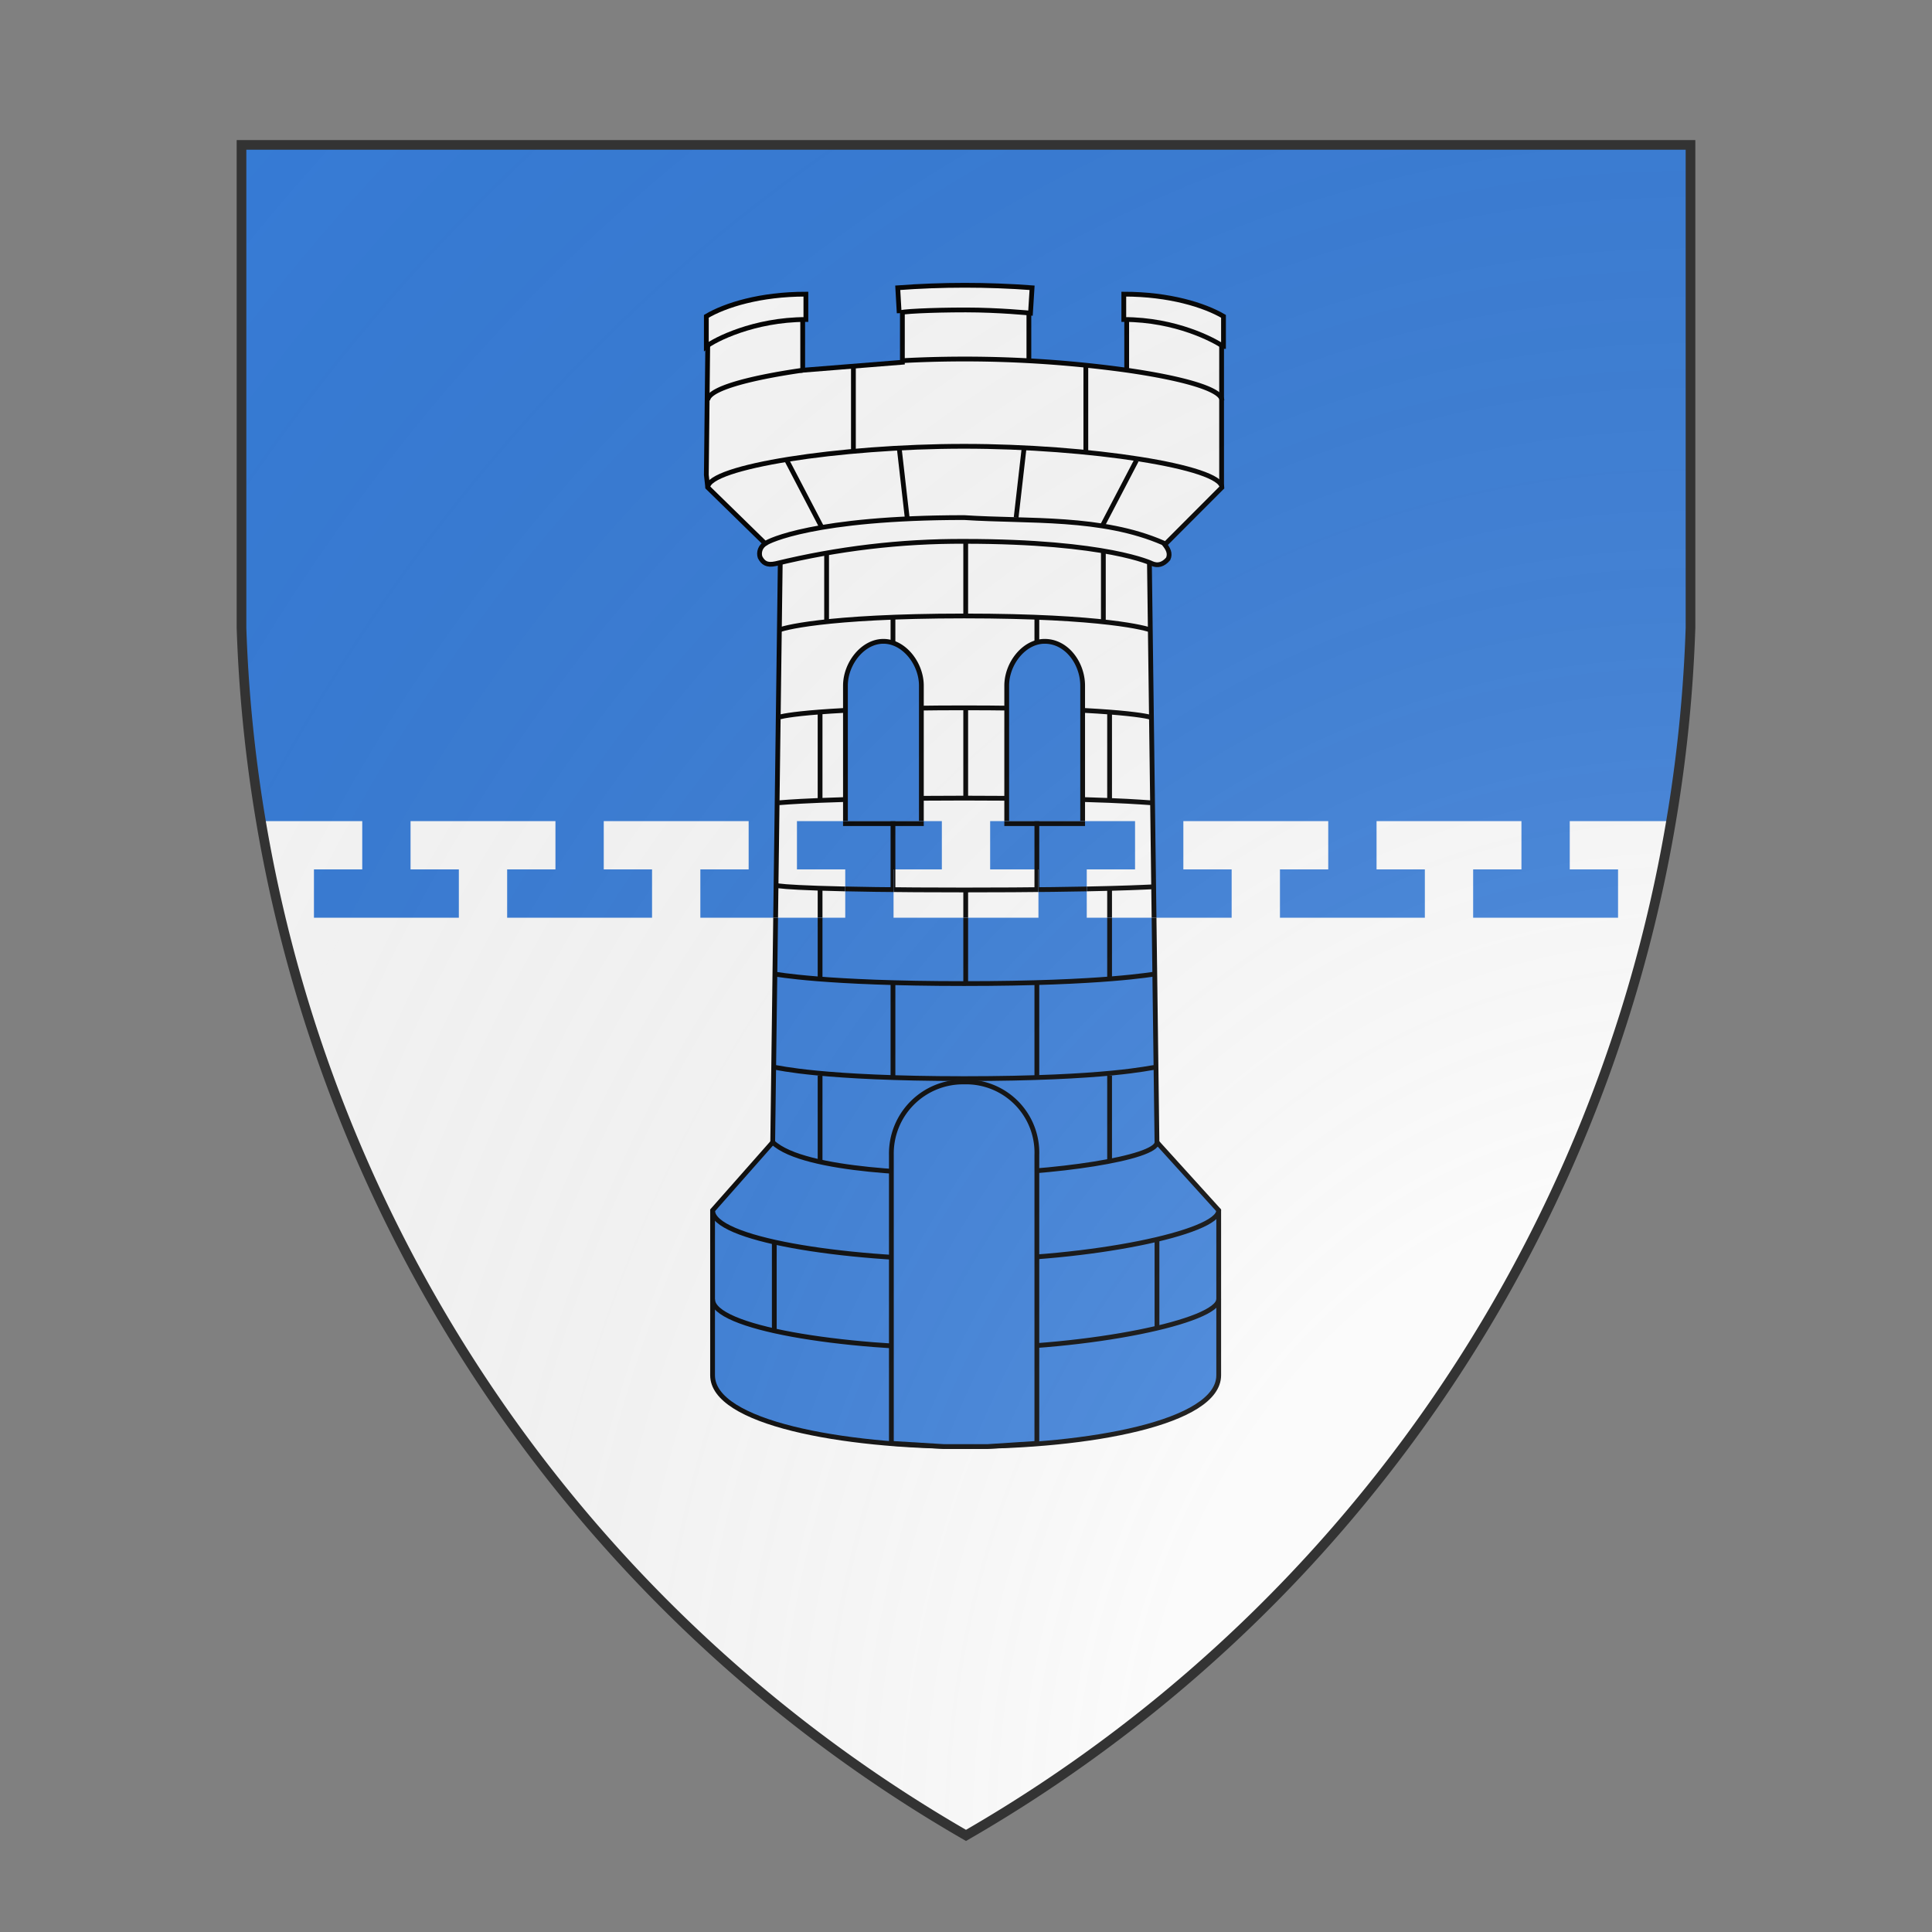 <svg id="coaworld_burg_96_burg_96_s0" width="500" height="500" viewBox="0 10 200 200" xmlns="http://www.w3.org/2000/svg" xmlns:x="http://www.w3.org/1999/xlink"><rect x="0" y="10" width="200" height="200" fill="#808080" stroke="none"/><defs><clipPath id="heater_coaworld_burg_96_burg_96_s0"><path d="m25,25 h150 v50 a150,150,0,0,1,-75,125 a150,150,0,0,1,-75,-125 z"/></clipPath><clipPath id="divisionClip_coaworld_burg_96_burg_96_s0"><path d="m 0,115 v -10 h 7.5 v -5 h -5 v -5 h 15 v 5 h -5 v 5 h 7.5h 7.5 v -5 h -5 v -5 h 15 v 5 h -5 v 5 h 7.5h 7.5 v -5 h -5 v -5 h 15 v 5 h -5 v 5 h 7.5h 7.5 v -5 h -5 v -5 h 15 v 5 h -5 v 5 h 7.5h 7.5 v -5 h -5 v -5 h 15 v 5 h -5 v 5 h 7.5h 7.5 v -5 h -5 v -5 h 15 v 5 h -5 v 5 h 7.5h 7.5 v -5 h -5 v -5 h 15 v 5 h -5 v 5 h 7.5h 7.5 v -5 h -5 v -5 h 15 v 5 h -5 v 5 h 7.5h 7.5 v -5 h -5 v -5 h 15 v 5 h -5 v 5 h 7.5h 7.5 v -5 h -5 v -5 h 15 v 5 h -5 v 5 h 7.5 v 10 V200 H0 Z"/></clipPath><g id="tower_coaworld_burg_96_burg_96_s0" stroke-width=".33"><path d="m113.18 118.83 4.26 4.7v11.38c0 3.28-8.95 4.92-17.46 4.92s-17.47-1.64-17.47-4.92v-11.38l4.15-4.7h26.52z"/><path d="m87.2 77.36-.54 41.47c2.18 2.08 11.13 2.18 13.32 2.18 6 0 13.2-1.09 13.2-2.18l-.54-41.47m-8.3-12.47v-4.15l-8.73-.11V65l-6.88.55v-4.27c-3.82.55-6.55 1.31-6.55 2.19l-.1 9.3.08.73c11.35-1.31 24.23-1.86 35.48.03V63.36c0-.77-2.73-1.54-6.55-2.08v4.26"/><path d="M82.08 63.9v-2.07c1.3-.77 3.7-1.53 6.87-1.53v1.75c-3.6 0-6.33 1.42-6.87 1.86zm35.58 9.74c0-1.42-9.17-2.84-17.8-2.84s-17.68 1.42-17.68 2.84l4.37 4.27c0-.77 6.22-1.75 13.43-1.75s13.42 1.31 13.42 1.75z"/><path d="M113.95 78.57c-.34.4-.72.49-1.1.33 0 0-3.05-1.54-12.98-1.54-4.37-.02-8.73.5-13 1.54-.64.14-.88-.07-1.08-.44-.11-.33 0-.77.43-.99.11-.1 3.28-1.75 13.65-1.75 4.47.29 9.5-.1 13.75 1.75.34.39.5.73.33 1.1z"/><path d="M104.45 61.61s-2.18-.22-4.47-.22c-2.4 0-4.59.11-4.59.22l-.1-1.75c3.05-.23 6.21-.23 9.27 0zm13.32 2.3v-2.08c-1.32-.77-3.72-1.53-6.88-1.53v1.75c3.6 0 6.22 1.42 6.87 1.86z"/><g fill="none"><path d="M82.51 123.53c0 1.97 8.84 3.4 17.47 3.4s17.46-1.87 17.46-3.4m-34.93 6.13c0 1.97 8.84 3.39 17.47 3.39s17.46-1.86 17.46-3.4"/><path d="M88.73 65.55c-3.82.55-6.55 1.31-6.55 2.08m35.48 0c0-.77-2.73-1.53-6.55-2.08a81.86 82.05 0 0 0-15.5-.66"/><path d="M87.1 83.49c.1-.1 3.05-.98 12.77-.98s12.66.87 12.88.98M87.1 89.51c.1-.11 3.05-.66 12.77-.66s12.66.55 12.88.66M87.1 95.4c.1 0 3.05-.32 12.77-.32s12.66.32 12.88.32m.22 5.8c-.22 0-3.39.22-13.1.22s-12.88-.22-13-.33m26.2 6.13c-.21 0-3.49.66-13.2.66s-13-.66-13.1-.66m26.2 6.45c-.22 0-3.17.77-13.1.77-9.83 0-12.88-.77-13-.77"/><path d="M108.27 65.22v6.02m-16.04-6.02v6.02m7.75 23.96v-6.35m9.93 6.35v-6.13M89.93 95.2v-6.13m5.03 12.36V95.2m9.93 6.23v-6.12m-4.91-12.8v-5.15m9.5 5.58v-4.81m-19.1 4.81v-4.81m4.58 10.72v-6.34m9.93 6.34v-6.24m-4.91 25.17v-6.35m9.93 6.24v-6.24m-19.98 6.24v-6.24m5.03 13.02v-6.67m9.93 6.56v-6.45m5.02 12.36v-6.02m-19.98 6.02v-6.02m10.05 12.91v-6.34m0 19.03v-6.45m-13.21-1.43v-6.23m26.41 6.02v-6.24m-3.82-49.12 2.4-4.6m-8.3 3.94.55-4.81m-13.97 5.47-2.4-4.6m8.3 3.94-.55-4.81"/></g><path class="secondary" d="M98.45 139.83h3.05l3.39-.22v-19.9a4.88 4.88 0 0 0-5.02-5.04 4.94 4.94 0 0 0-5.02 5.03v19.91l3.6.22zm4.36-52.51c0-1.53 1.2-3.06 2.62-3.06 1.53 0 2.62 1.53 2.62 3.06v9.52h-5.24v-9.52zm-11.13 0c0-1.53 1.2-3.06 2.62-3.06s2.62 1.53 2.62 3.06v9.52h-5.24v-9.52z"/></g><radialGradient id="backlight" cx="100%" cy="100%" r="150%"><stop stop-color="#fff" stop-opacity=".3" offset="0"/><stop stop-color="#fff" stop-opacity=".15" offset=".25"/><stop stop-color="#000" stop-opacity="0" offset="1"/></radialGradient></defs><g clip-path="url(#heater_coaworld_burg_96_burg_96_s0)"><rect x="0" y="0" width="200" height="200" fill="#377cd7"/><g fill="#fafafa" stroke="#000"><style>
      g.secondary,path.secondary {fill: #fafafa;}
      g.tertiary,path.tertiary {fill: #fafafa;}
    </style><use x:href="#tower_coaworld_burg_96_burg_96_s0" transform="translate(-50 -50) scale(1.5)"/></g><g clip-path="url(#divisionClip_coaworld_burg_96_burg_96_s0)"><rect x="0" y="0" width="200" height="200" fill="#fafafa"/><g fill="#377cd7" stroke="#000"><style>
      g.secondary,path.secondary {fill: #377cd7;}
      g.tertiary,path.tertiary {fill: #377cd7;}
    </style><use x:href="#tower_coaworld_burg_96_burg_96_s0" transform="translate(-50 -50) scale(1.5)"/></g></g></g><path d="m25,25 h150 v50 a150,150,0,0,1,-75,125 a150,150,0,0,1,-75,-125 z" fill="url(#backlight)" stroke="#333"/></svg>
